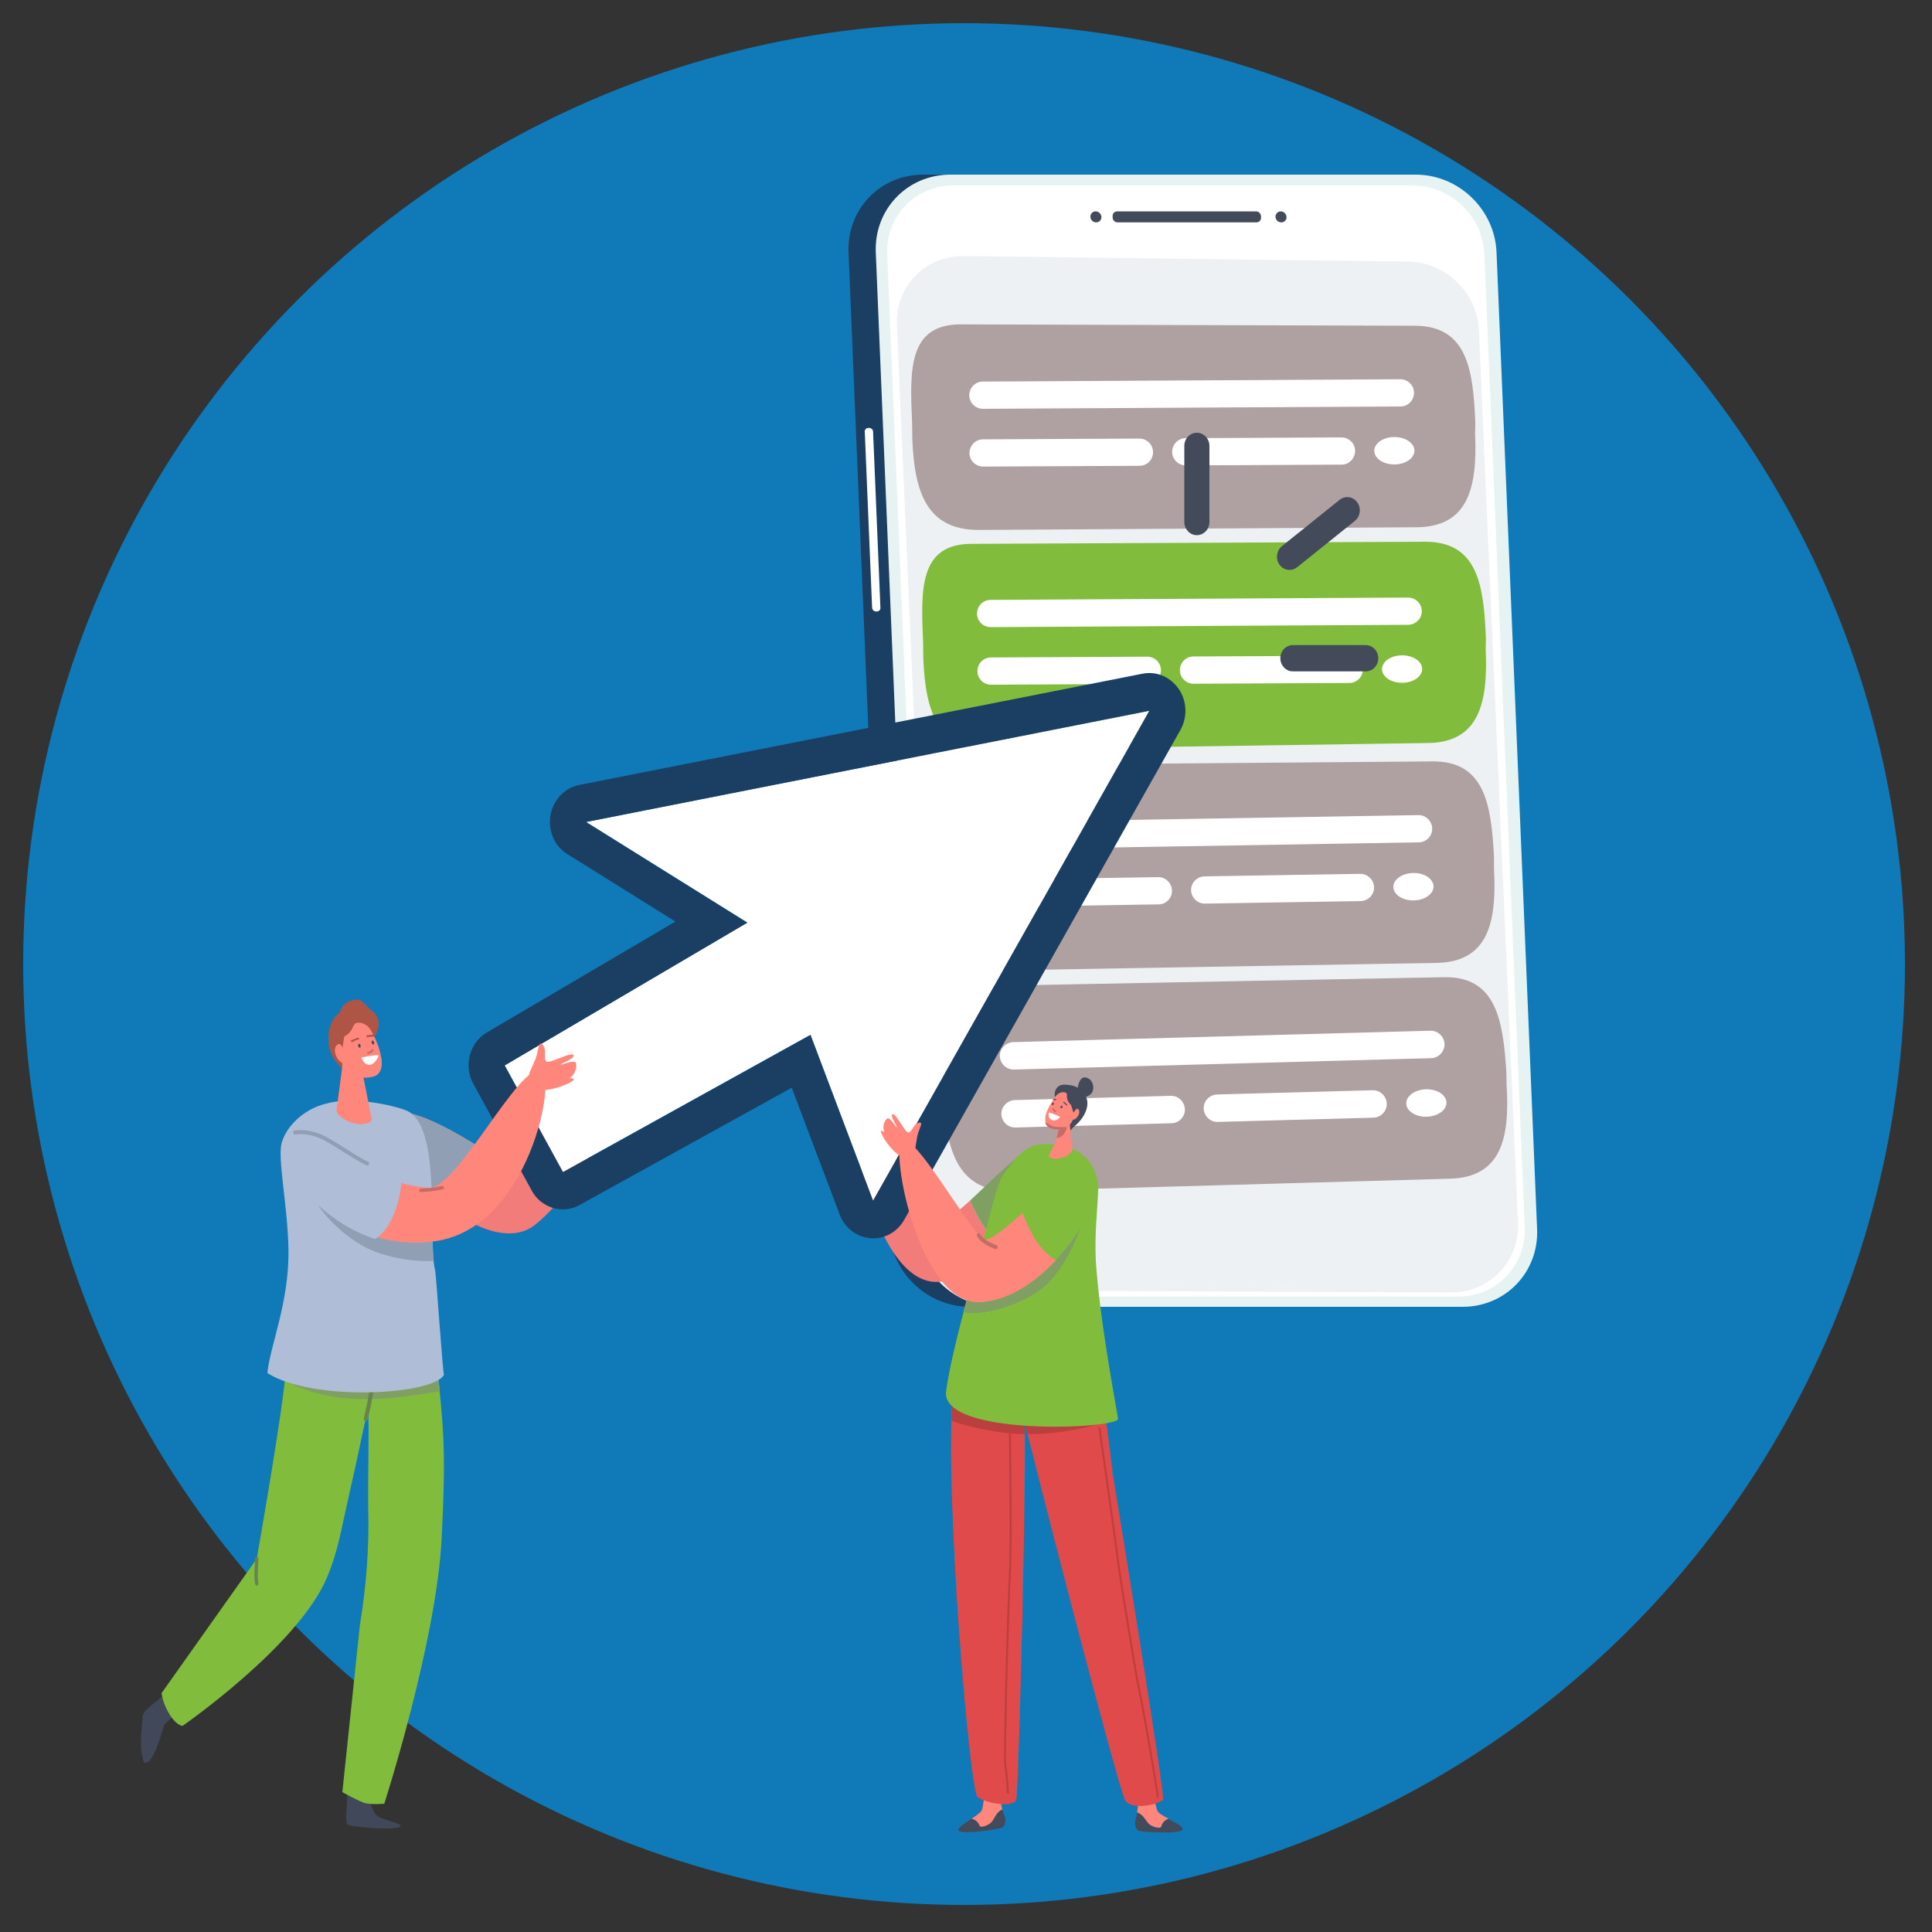 <?xml version="1.0" encoding="utf-8"?>

<svg version="1.1" xmlns="http://www.w3.org/2000/svg" xmlns:xlink="http://www.w3.org/1999/xlink" x="0px" y="0px"
	 viewBox="0 0 1000 1000" style="enable-background:new 0 0 1000 1000;" xml:space="preserve">
<rect x="0" y="0" width="1000" height="1000" fill="#333333" stroke="none"/>
<g id="Layer_1">
	<circle style="fill:#0F7AB7;" cx="499" cy="499" r="487"/>
	<g>
		<g>
			<g>
				<path style="fill:#1B3F63;" d="M477.7,90.4H488c22.2,0,271.6,18,272.5,40.2l21,505.6c0.9,22.2-16.3,40.2-38.5,40.2H502
					c-22.2,0-40.9-18-41.8-40.2l-21-505.6C438.3,108.4,455.5,90.4,477.7,90.4z"/>
				<path style="fill:#E7F2F2;" d="M491.8,90.4h241c22.2,0,40.9,18,41.8,40.2l21,505.6c0.9,22.2-16.3,40.2-38.5,40.2h-241
					c-22.2,0-40.9-18-41.8-40.2l-21-505.6C452.4,108.4,469.6,90.4,491.8,90.4z"/>
				<g>
					<path style="fill:#FFFFFF;" d="M493.4,96h237.8c19.7,0,36.3,16,37.1,35.6l20.9,503.6c0.8,19.8-14.6,35.9-34.4,35.9H520.1
						c-21.2,0-39.2-17.2-40.1-38.5l-20.8-501C458.4,112,473.7,96,493.4,96z"/>
				</g>
				<path style="fill:#434A59;" d="M578.5,115.1h71.8c1.4,0,2.5-1.1,2.4-2.5l0-0.7c-0.1-1.4-1.2-2.5-2.6-2.5h-71.8
					c-1.4,0-2.5,1.1-2.4,2.5l0,0.7C575.9,114,577.1,115.1,578.5,115.1z"/>
				<path style="fill:#434A59;" d="M660.2,112.3c0.1,1.6,1.4,2.8,3,2.8c1.6,0,2.8-1.3,2.7-2.8c-0.1-1.6-1.4-2.9-3-2.9
					C661.4,109.4,660.1,110.7,660.2,112.3z"/>
				<path style="fill:#434A59;" d="M564.4,112.3c0.1,1.6,1.4,2.8,3,2.8c1.6,0,2.8-1.3,2.7-2.8c-0.1-1.6-1.4-2.9-3-2.9
					C565.5,109.4,564.3,110.7,564.4,112.3z"/>
				<g>
					<path style="fill:#EDF1F4;" d="M498.4,132.5l230,2.9c19.7,0,36.3,16,37.1,35.6l20.2,462.1c0.8,19.8-14.6,35.9-34.4,35.9
						L523.6,668c-21.2,0-38.4-19.1-39.3-40.4l-20.1-459.5C463.4,148.4,478.7,132.5,498.4,132.5z"/>
				</g>
			</g>
			<path style="fill:#FFFFFF;" d="M453.4,316.5h0.5c1,0,1.9-0.9,1.8-1.9l-3.8-91.2c0-1-0.9-1.9-2-1.9h-0.5c-1,0-1.9,0.9-1.8,1.9
				l3.8,91.2C451.5,315.6,452.3,316.5,453.4,316.5z"/>
		</g>
		<g>
			<path style="fill:#AFA0A1;" d="M732.2,168.6l-235-0.7c-27.3,0-26.3,23.8-25.1,51l0.1,8.2c1.1,27.3,7.2,47.2,34.4,47.2l226.3-1.4
				c27.3,0,31.8-20.9,30.6-48.2l0.1-6.1C762.5,191.4,759.5,168.6,732.2,168.6z"/>
		</g>
		<g>
			<path style="fill:#82BC3D;" d="M737.7,280.4l-234.8,1.1c-27.3,0-26.3,23.8-25.1,51l0.1,8.2c1.1,27.3,7.2,47.2,34.4,47.2
				l226.1-3.3c27.3,0,31.8-20.9,30.6-48.2l0.1-6.1C768,303.1,765,280.4,737.7,280.4z"/>
		</g>
		<g>
			<g>
				<g>
					<path style="fill:#FFFFFF;" d="M724.9,210.4l-216.1,1.2c-3.9,0-7.1-3.1-7.1-7v0c0-3.9,3.1-7.1,7-7.1l216.1-1.2
						c3.9,0,7.1,3.1,7.1,7v0C731.9,207.2,728.8,210.4,724.9,210.4z"/>
				</g>
			</g>
			<g>
				<g>
					<path style="fill:#FFFFFF;" d="M589.8,241.1l-80.9,0.4c-3.9,0-7.1-3.1-7.1-7v0c0-3.9,3.1-7.1,7-7.1l80.9-0.4
						c3.9,0,7.1,3.1,7.1,7v0C596.9,237.9,593.7,241.1,589.8,241.1z"/>
				</g>
			</g>
			<g>
				<g>
					<path style="fill:#FFFFFF;" d="M694.4,240.5l-80.6,0.4c-3.9,0-7.1-3.1-7.1-7v0c0-3.9,3.1-7.1,7-7.1l80.6-0.4
						c3.9,0,7.1,3.1,7.1,7v0C701.4,237.3,698.3,240.5,694.4,240.5z"/>
				</g>
			</g>
			<g>
				
					<ellipse transform="matrix(1 -5.423553e-03 5.423553e-03 1 -1.255 3.917)" style="fill:#FFFFFF;" cx="721.7" cy="233.3" rx="10.4" ry="7.1"/>
			</g>
		</g>
		<g>
			<path style="fill:#AFA0A1;" d="M741.3,394.1l-235,1.9c-27.3,0.3-26,24.1-24.6,51.3l0.2,8.2c1.4,27.3,7.7,47.1,35,46.8l226.3-3.9
				c27.3-0.3,31.5-21.2,30.1-48.5l0-6.1C771.9,416.5,768.6,393.8,741.3,394.1z"/>
		</g>
		<g>
			<g>
				<g>
					<path style="fill:#FFFFFF;" d="M734.4,436l-216,3.6c-3.9,0.1-7.1-3.1-7.2-6.9v0c-0.1-3.9,3.1-7.1,6.9-7.2l216-3.6
						c3.9-0.1,7.1,3.1,7.2,6.9v0C741.4,432.7,738.3,435.9,734.4,436z"/>
				</g>
			</g>
			<g>
				<g>
					<path style="fill:#FFFFFF;" d="M599.7,468.1l-80.9,1.3c-3.9,0.1-7.1-3.1-7.2-6.9v0c-0.1-3.9,3.1-7.1,6.9-7.2l80.9-1.3
						c3.9-0.1,7.1,3.1,7.2,6.9v0C606.8,464.8,603.6,468.1,599.7,468.1z"/>
				</g>
			</g>
			<g>
				<g>
					<path style="fill:#FFFFFF;" d="M704.3,466.4l-80.6,1.3c-3.9,0.1-7.1-3.1-7.2-6.9l0,0c-0.1-3.9,3.1-7.1,6.9-7.2l80.6-1.3
						c3.9-0.1,7.1,3.1,7.2,6.9l0,0C711.3,463.1,708.2,466.3,704.3,466.4z"/>
				</g>
			</g>
			<g>
				
					<ellipse transform="matrix(1 -1.643276e-02 1.643276e-02 1 -7.442 12.082)" style="fill:#FFFFFF;" cx="731.5" cy="458.9" rx="10.4" ry="7.1"/>
			</g>
		</g>
		<g>
			<path style="fill:#AFA0A1;" d="M747.2,505.8l-235,4.5c-27.3,0.6-25.7,24.3-24,51.6l0.3,8.2c1.7,27.2,8.2,47,35.5,46.4l226.2-6.4
				c27.3-0.6,31.3-21.6,29.6-48.8l-0.1-6.1C778,527.9,774.4,505.2,747.2,505.8z"/>
		</g>
		<g>
			<g>
				<g>
					<path style="fill:#FFFFFF;" d="M740.8,547.7l-216,5.9c-3.9,0.1-7.1-3-7.3-6.9l0,0c-0.1-3.9,3-7.1,6.9-7.3l216-5.9
						c3.9-0.1,7.1,3,7.3,6.9v0C747.7,544.4,744.6,547.6,740.8,547.7z"/>
				</g>
			</g>
			<g>
				<g>
					<path style="fill:#FFFFFF;" d="M606.4,581.4l-80.8,2.2c-3.9,0.1-7.1-3-7.3-6.9l0,0c-0.1-3.9,3-7.1,6.9-7.3l80.8-2.2
						c3.9-0.1,7.1,3,7.3,6.9v0C613.4,578,610.3,581.3,606.4,581.4z"/>
				</g>
			</g>
			<g>
				<g>
					<path style="fill:#FFFFFF;" d="M710.9,578.5l-80.6,2.2c-3.9,0.1-7.1-3-7.3-6.9l0,0c-0.1-3.9,3-7.1,6.9-7.3l80.6-2.2
						c3.9-0.1,7.1,3,7.3,6.9l0,0C717.9,575.1,714.8,578.4,710.9,578.5z"/>
				</g>
			</g>
			<g>
				
					<ellipse transform="matrix(1 -2.751451e-02 2.751451e-02 1 -15.423 20.523)" style="fill:#FFFFFF;" cx="738" cy="570.7" rx="10.4" ry="7.1"/>
			</g>
		</g>
		<g>
			<g>
				<g>
					<path style="fill:#FFFFFF;" d="M728.9,323.4l-216.1,1.2c-3.9,0-7.1-3.1-7.1-7l0,0c0-3.9,3.1-7.1,7-7.1l216.1-1.2
						c3.9,0,7.1,3.1,7.1,7v0C736,320.2,732.8,323.3,728.9,323.4z"/>
				</g>
			</g>
			<g>
				<g>
					<path style="fill:#FFFFFF;" d="M593.9,354l-80.9,0.4c-3.9,0-7.1-3.1-7.1-7v0c0-3.9,3.1-7.1,7-7.1l80.9-0.4c3.9,0,7.1,3.1,7.1,7
						v0C600.9,350.8,597.8,354,593.9,354z"/>
				</g>
			</g>
			<g>
				<g>
					<path style="fill:#FFFFFF;" d="M698.4,353.5l-80.6,0.4c-3.9,0-7.1-3.1-7.1-7l0,0c0-3.9,3.1-7.1,7-7.1l80.6-0.4
						c3.9,0,7.1,3.1,7.1,7v0C705.5,350.3,702.3,353.5,698.4,353.5z"/>
				</g>
			</g>
			<g>
				
					<ellipse transform="matrix(1 -5.423553e-03 5.423553e-03 1 -1.867 3.941)" style="fill:#FFFFFF;" cx="725.7" cy="346.3" rx="10.4" ry="7.1"/>
			</g>
		</g>
	</g>
</g>
<g id="Layer_2">
	<g>
		<g>
			<g>
				<path style="fill:#434A59;" d="M619.5,277c-3.6,0-6.5-3.1-6.5-6.8v-39.4c0-3.8,2.9-6.8,6.5-6.8c3.6,0,6.5,3.1,6.5,6.8v39.4
					C626,273.9,623.1,277,619.5,277z"/>
			</g>
			<g>
				<path style="fill:#434A59;" d="M706.9,347.5h-37.7c-3.6,0-6.5-3.1-6.5-6.8c0-3.8,2.9-6.8,6.5-6.8h37.7c3.6,0,6.5,3.1,6.5,6.8
					C713.4,344.5,710.5,347.5,706.9,347.5z"/>
			</g>
			<g>
				<path style="fill:#434A59;" d="M667.5,295c-2,0-3.9-0.9-5.2-2.7c-2.2-3-1.6-7.3,1.2-9.6l29.9-24c2.9-2.3,6.9-1.7,9.1,1.3
					c2.2,3,1.6,7.3-1.2,9.6l-29.9,24C670.2,294.5,668.8,295,667.5,295z"/>
			</g>
		</g>
		<g>
			<path style="fill:#F27C79;" d="M200.2,579.4c7.2-16,63.3,24.6,63.3,24.6s38-50.2,47.3-44.7c10.8,6.4-6.2,52.3-33.8,74.6
				C250.7,655.1,193,595.5,200.2,579.4z"/>
			<g>
				<path style="fill:#919FB5;" d="M200.2,579.4c-4.9,10.9,19.9,41.7,44.6,53.9c7.1-9.2,10.5-25.6,11.9-33.9
					C241.6,589.1,205.8,566.8,200.2,579.4z"/>
			</g>
			<g>
				<path style="fill:#F27C79;" d="M502.1,621.4c-6.8,6.2-12.5,10.7-14.9,9.5c-6.7-3.5-35.8-56-42.1-51c-6.3,5,8.9,85.7,40.8,83.6
					c12.9-0.8,24.8-8.2,34.4-17.3C509.9,638.8,504.3,626.9,502.1,621.4z"/>
				<path style="fill:#7FA062;" d="M544.1,610.7c0.6-8.6-2.4-15.6-7.3-16.4c-6.5-1.1-22.4,15.8-34.7,27.1
					c2.2,5.5,7.8,17.4,18.2,24.9C534.5,632.9,543.8,615.9,544.1,610.7z"/>
			</g>
			<g>
				<polygon style="fill:#FFFFFF;" points="594.9,367.9 451.9,621.4 419.5,535.6 291.4,606.6 261.2,551.4 386.8,477.5 303.3,425.4 
									"/>
				<path style="fill:#1B3F63;" d="M594.9,367.9l-143,253.6l-32.4-85.8l-128.1,71l-30.2-55.2l125.6-73.9l-83.5-52.1L594.9,367.9
					L594.9,367.9z M604.4,351.1c-3.8-2.4-8.4-3.3-13-2.4l-291.6,57.6c-7.6,1.5-13.5,7.8-14.9,15.7c-1.3,8,2.1,16,8.8,20.1l55.9,34.9
					l-97.6,57.4c-4.3,2.5-7.5,6.8-8.8,11.8c-1.3,5-0.7,10.3,1.8,14.8l30.2,55.2c1.6,3,3.9,5.4,6.6,7c5.4,3.4,12.3,3.8,18.2,0.5
					L409.8,563l24.8,65.6c1.5,4.1,4.3,7.4,7.8,9.6c2.4,1.5,5.2,2.4,8.1,2.7c7.1,0.6,13.9-3.1,17.5-9.5l143-253.6
					c3.7-6.6,3.4-14.8-0.8-21.1C608.6,354.4,606.6,352.5,604.4,351.1L604.4,351.1z"/>
			</g>
			<g>
				<path style="fill:#434A59;" d="M604.9,941.5c-2.5,0.6-3.6,2.9-3.8,3.9c-0.2,1.2-3.1,0.7-5-0.3c-2-1-2.5-2.7-4.5-4.9
					c-1.2-1.4-2.3-1.8-3-1.9c-0.2,1.1-0.4,2.1-0.6,2.7c-1,2.3-0.3,6.2,1.6,6.7c1.9,0.5,18.7,1.7,22.1-0.3
					C613.7,946.1,609.1,943.8,604.9,941.5z"/>
				<path style="fill:#FF867A;" d="M591.6,940.1c1.9,2.2,2.5,3.9,4.5,4.9c2,1,4.8,1.5,5,0.3c0.2-1,1.3-3.3,3.8-3.9
					c-2.8-1.5-5.4-3-5.8-4.1c-1.2-2.9-1.4-7.2-2.6-8c-1.2-0.8-7.2-0.4-7.3,1.8c0,0-0.1,4-0.6,7C589.2,938.3,590.4,938.8,591.6,940.1
					z"/>
			</g>
			<g>
				<path style="fill:#434A59;" d="M502.8,941.4c2.5,0.4,3.9,2.6,4.1,3.5c0.3,1.1,3.1,0.4,5-0.8c1.9-1.2,2.3-3,4-5.3
					c1.1-1.5,2.2-2,2.9-2.2c0.3,1.1,0.6,2,0.9,2.6c1.2,2.2,0.8,6.1-1,6.8c-1.9,0.7-18.5,3.5-22.1,1.8
					C494.4,946.9,498.8,944.1,502.8,941.4z"/>
				<path style="fill:#FF867A;" d="M516,938.8c-1.7,2.4-2.1,4.1-4,5.3c-1.9,1.2-4.7,2-5,0.8c-0.2-0.9-1.6-3.1-4.1-3.5
					c2.6-1.8,5.1-3.5,5.4-4.7c0.9-3,0.8-7.3,1.9-8.2c1.1-0.9,7.1-1.1,7.4,1.1c0,0,0.5,4,1.2,7C518.2,936.8,517.1,937.4,516,938.8z"
					/>
			</g>
			<g>
				<g>
					<path style="fill:#E04A4A;" d="M564.3,685.9c-4.9-18.7-51.1-35.1-57.9-8.4c-2.1,8.2-10.4,14.5-13.1,42.5
						c-4.8,49.6,8.6,207.2,12.7,210.2s19.1,6.1,20.1,0.9c1.3-6.6,5.3-173.5,4.3-195.2c1.2,6.8,48.9,192,52.1,196.2
						c3.2,4.2,14.4,3,19.5-0.5c1.5-1-26-168.6-26-168.6S569.3,704.8,564.3,685.9z"/>
				</g>
			</g>
			<path style="fill:#BC3F3F;" d="M520.7,741.7c-14.2-1.8-23.3-4.5-28.2-6.3c0.1-4.8,0.3-9.2,0.7-13.1c3.8,1.1,12.7,3.4,27.8,6.3
				c20.9,4.1,47.3,8.6,47.3,8.6s-17.2,5.2-36.4,5.1c-0.9-3.5-1.4-5.8-1.5-6.4c0.1,1.5,0.1,3.6,0.1,6.4
				C527.2,742.3,523.9,742.1,520.7,741.7z"/>
			<g>
				<g>
					<path style="fill:#82BC3D;" d="M578.7,734.3c-4.1-23.4-9.2-52.7-11.2-77.4c-1.8-21.1,2.2-40,0.4-46.7
						c-2.9-10.9-9.5-16.5-23-17.9c-14.6-1.5-18.7,6.9-24.9,14.8c-4.8,6.1-7.8,24.4-15.4,51c-1.9,6.7-12,41.1-14.9,61.9
						C486.3,743.8,579.6,739.7,578.7,734.3z"/>
				</g>
			</g>
			<path style="fill:#434A59;" d="M559.7,564.4c-1.8-1.7-4.1-2.6-6.5-2.8c-0.8,0-4.8-1.2-6.7,2.3c-1.9,3.5,1.2,11.4,1.6,12.7
				c0.4,1.4,1.6,7.9,3.4,9.2c1.8,1.2,2.9-1.6,5.6-3.7C559.6,580,567,571.2,559.7,564.4z"/>
			<g>
				<path style="fill:#FF867A;" d="M553.6,580.9l1.5,14.2c0.1,2.3-8.2,6.6-11.8,3.8c-1.1-0.8,2.6-6.5,2.6-6.5l2.8-10.5L553.6,580.9z
					"/>
			</g>
			<g>
				<path style="fill:#C66C67;" d="M546.9,589l1.4-5.4l4-0.3C552.3,583.3,551.3,588.8,546.9,589z"/>
			</g>
			<g>
				<path style="fill:#FF867A;" d="M554.4,572l1.4,4.5c0.3,4.4-3.5,8.2-7.7,8c-5.2-0.2-7.6-1.6-7-6.6c0.4-2.9,3.5-7.9,4.8-9.9
					c1.5-2.2,3.7-3.1,5.6-2.5C553.3,566.2,550.7,568.3,554.4,572z"/>
			</g>
			<g>
				<path style="fill:#C66C67;" d="M545.5,583.1c1.8,0.3,6.8,0.3,6.8,0.3c-0.5,0.3-1,0.8-1.6,1c-0.8,0.3-1.8,0.3-2.7,0.2
					c-4-0.1-6.4-1-7-3.7C542.2,581.3,544.2,582.9,545.5,583.1z"/>
			</g>
			<g>
				<g>
					<path style="fill:#C66C67;" d="M546.6,575c-0.5-0.3-0.9-0.8-1.3-1.3c-0.2-0.4-0.8,0-0.6,0.5c0.3,0.6,0.8,1.1,1.4,1.5
						C546.5,575.9,547,575.3,546.6,575z"/>
				</g>
				<g>
					<path style="fill:#434A59;" d="M549.8,572.4c-0.1,0-0.3-0.2-0.5,0c-0.2,0.2-0.3,0.4-0.4,0.7c-0.1,0.3,0.2,0.6,0.4,0.5
						C549.8,573.7,550.3,572.7,549.8,572.4z"/>
				</g>
				<g>
					<path style="fill:#434A59;" d="M545.3,570.8c-0.1,0-0.3-0.2-0.5,0c-0.2,0.2-0.3,0.4-0.4,0.7c-0.1,0.3,0.2,0.6,0.4,0.5
						C545.3,572,545.8,571.1,545.3,570.8z"/>
				</g>
			</g>
			<g>
				<path style="fill:#FFFFFF;" d="M548.4,577.9c-0.8-0.4-2.9-1.3-5.2-2c-0.2-0.1-0.3,0.1-0.4,0.2c-0.1,0.5-0.2,1.6,0.2,2.3
					c0.7,1.3,2.9,2.7,5.5,0C548.6,578.2,548.6,578,548.4,577.9z"/>
			</g>
			<g>
				<path style="fill:#FF867A;" d="M555.4,576.1c0.3-0.3,0.6-0.7,0.9-1.1c0.5-0.8,1.4-1.8,2.1-0.5c1.1,1.9-1.7,5.9-3.7,4.9
					C553.1,578.7,554.6,576.9,555.4,576.1z"/>
			</g>
			<g>
				<path style="fill:#434A59;" d="M550.7,570.3c0.6,0.4,1.2,0.9,1.6,1.5c0.2,0.3-0.2,0.6-0.4,0.3c-0.4-0.5-0.9-1-1.4-1.3
					C550.2,570.6,550.4,570.1,550.7,570.3z"/>
			</g>
			<g>
				<path style="fill:#434A59;" d="M545.2,568.9c0.4-0.1,0.9-0.1,1.3-0.1c0.3,0,0.4,0.5,0.1,0.5c-0.4,0-0.9,0.1-1.3,0.1
					C544.9,569.5,544.9,569,545.2,568.9z"/>
			</g>
			<g>
				<path style="fill:#BC3F3F;" d="M521.7,928.5C521.7,928.5,521.7,928.5,521.7,928.5c0.3,0,0.5-0.3,0.5-0.6c0-0.1-0.5-9.3-1.3-14.2
					c-0.8-4.9,1.5-86,2.3-99c0.9-13.1,0-73.5,0-74.2c0-0.3-0.2-0.5-0.5-0.5c-0.3,0-0.5,0.3-0.5,0.6c0,0.6,0.9,61,0,74.1
					c-0.8,13-3.1,94.2-2.3,99.2c0.7,4.8,1.3,14,1.3,14.1C521.2,928.3,521.4,928.5,521.7,928.5z"/>
			</g>
			<g>
				<path style="fill:#BC3F3F;" d="M598.9,930.4c-0.2-0.1-0.3-0.4-0.2-0.6c0.1-2.4-8.3-49.9-9.7-55.8c-1.4-5.8-10.2-60.3-10.9-66.6
					c-0.7-6.4-9.4-67.5-9.5-68.1c0-0.3,0.2-0.6,0.4-0.6c0.3,0,0.5,0.2,0.6,0.5c0.1,0.6,8.7,61.7,9.5,68.2
					c0.7,6.3,9.5,60.7,10.9,66.5c0.7,3,3.4,17.6,5.5,30c1.2,7.1,2.3,13.3,3,17.9c1.3,8.2,1.2,8.4,1,8.7c-0.1,0.1-0.3,0.2-0.4,0.2
					C599.1,930.5,599,930.4,598.9,930.4z M598.7,929.8C598.7,929.8,598.7,929.8,598.7,929.8L598.7,929.8z M598.8,929.6
					C598.8,929.6,598.8,929.6,598.8,929.6C598.8,929.6,598.8,929.6,598.8,929.6z M598.8,929.6C598.8,929.6,598.8,929.6,598.8,929.6
					C598.8,929.6,598.8,929.6,598.8,929.6z"/>
			</g>
			<path style="fill:#7FA062;" d="M526.5,654.3c-7.7,2.7-16.2,3.8-22.2,4.3c-0.9,3.2-3.2,11-5.7,20.5c10.6,2.4,30.7-3.9,41.5-12.8
				c11.6-9.4,19.2-30.6,19.2-30.6S540.1,649.4,526.5,654.3z"/>
			<path style="fill:#434A59;" d="M557.6,564.4c0,0,0.6-7.5,4.4-6.7s4.6,5.4,3.3,7.7c-1.3,2.2-4.7,2.9-5.8,2.2
				C558.4,567,557.2,564.7,557.6,564.4z"/>
			<g>
				<path style="fill:#FF867A;" d="M529.4,627.7c-9.2,8.2-17.4,15.2-20.4,13.7c-6.7-3.5-35.8-56-42.1-51c-6.3,5,8.9,85.7,40.8,83.6
					c15-1,28.7-10.8,39-21.8C537.1,646.9,531.5,633.8,529.4,627.7z"/>
				<path style="fill:#82BC3D;" d="M559.8,606c-5.6-1-18.8,11.3-30.5,21.7c2.1,6,7.7,19.1,17.2,24.5c11.6-12.4,19-26.4,19.3-30.9
					C566.4,612.6,564.8,606.9,559.8,606z"/>
			</g>
			<path style="fill:#FF867A;" d="M474.8,588.1c0.7-3.7,3.6-7.6,0.8-7s-3.3,4.4-5.2,5.1c-1.9,0.6-6.9-10.9-8.6-9.4
				c-1.1,1,2.9,6.6,2.5,6.8c-0.4,0.1-3.9-5.9-5.2-4.6c-1.7,1.6-2.3,4.3-1.4,7.1c-0.7-0.6-1.3-1-1.7-0.7c-1,0.9,10.7,20.4,16.7,11.2
				C474.1,594.6,473.7,593.8,474.8,588.1z"/>
			<g>
				<path style="fill:#C66C67;" d="M515.5,646.5c-0.1,0-0.2,0-0.3,0c-0.3-0.1-7.2-2.3-9.5-6.7c-0.3-0.5-0.1-1.1,0.4-1.4
					c0.5-0.3,1.1-0.1,1.3,0.4c1.9,3.6,8.3,5.6,8.3,5.7c0.5,0.2,0.8,0.7,0.7,1.3C516.3,646.2,516,646.5,515.5,646.5z"/>
			</g>
			<path style="fill:#404859;" d="M196.4,940.6c-2.8-1.3-3.2-3.9-4.4-6.3c-0.1-0.2-0.6-3.7-0.6-4c0-1.2-3.4-4.4-5-1.9
				c-3.1,5-7-2.6-6.8-0.6c0.6,6.2-1.6,16.1,0.6,16.8c4.7,1.4,26.7,3,27.1,0.6C207.7,943.8,201.3,942.8,196.4,940.6z"/>
			<path style="fill:#404859;" d="M85.2,892.4c0.1-0.2,10.2-9,10.4-9.2c0.9-0.8,1.7-6.8-1.2-6.4c-5.7,0.7-2.8-5.7-4.2-4.2
				C86,877,74.1,885.1,74,887.5c-0.6,8.2-2.3,16.5,0.5,24.7C79.3,914.7,84.1,895,85.2,892.4z"/>
			<path style="fill:#82BC3D;" d="M86.7,885.5c4.2,7.9,7.8,7.8,7.8,7.8s59.8-41.4,74.7-76.7c5.8-13.7,7.3-24.5,11.7-43.9
				c5.2-22.5,8.8-42,9.6-42.2c0.7,6.9-0.2,35.1,0.1,50.6c0.5,20.1-1,40.1-4.3,59.9l-9.1,86.6c0,0,8.8,4.9,11.7,5.7
				c4,0.9,10,0.3,10,0.3s27-83.7,29.7-137.4c1.9-38.2,1.6-51.6-1.5-80.6c-0.6-6.2-1.3-12-2.1-17.5c0,0,0,0,0-0.1c0-0.1,0-0.2,0-0.3
				c-3.4-24.9-7.7-42.6-11.1-48.8c-3.4-8-64.2,17.4-64.1,20.8c0.1,5.6,0.1,11.5-0.2,17.7c0,0.3,0,0.6,0,0.9
				c-0.4,9.3-1.3,19.1-2.5,29.2c-0.1,0.8-0.2,1.6-0.3,2.4c-3.2,26.2-13.9,86.9-13.9,86.9l-49.3,69.6C83.6,876.1,84,880.5,86.7,885.5
				z"/>
			<path style="fill:#7FA062;" d="M227.2,715.4c-0.2-2-0.4-3.9-0.6-5.8l-76.5,6.2c0,0,13.3,7.9,35.9,8.3c18.7,0.4,34.9-3.1,41.7-3.9
				C227.6,718.7,227.4,717.1,227.2,715.4z"/>
			<path style="fill:#66844D;" d="M188.3,734.3c1.9-8.4,3.7-16.8,4.1-25.4c0-1.4,2.1-1.4,2,0c-0.3,8.8-2.1,17.4-4.1,26
				C190,736.1,188,735.6,188.3,734.3z"/>
			<path style="fill:#AFBDD7;" d="M145.8,591.5c2.9-9.8,12.7-17.7,22.4-20.1c0,0,0,0,0,0c13.8-4.2,35.1,0.6,41.9,3.3
				c19.1,7.5,11,66.8,15.1,82.7c0.5,1.3,3.9,52.6,4.6,54.2c-5.5,10.4-67.6,14.1-91.4-0.9c1.2-13.5,11.3-36.6,10.9-63.6
				C149,624.4,143.5,599.5,145.8,591.5z"/>
			<path style="fill:#919FB5;" d="M164.6,623.8c0,0,12.5,19,33.1,25.3c11.8,3.6,21.1,3.9,26.8,3.5c-0.4-3.7-0.5-8.3-0.6-13.5
				C214.4,637.5,192.4,633.3,164.6,623.8z"/>
			<path style="fill:#FF867A;" d="M151,591.2c11.8-12.7,29.6,20.4,71,23.6c14.4,1.1,46.6-64.6,58.1-60.7c8.3,2.8-5.8,81-54.5,88.3
				S139.1,604,151,591.2z"/>
			<path style="fill:#C66C67;" d="M217.8,617c3.8-0.1,7.7-0.6,11.4-1.4c1.1-0.2,0.6-2-0.5-1.7c-3.6,0.8-7.4,1.2-11,1.3
				C216.7,615.2,216.7,617.1,217.8,617z"/>
			<path style="fill:#FF867A;" d="M277.2,548.1c1.6-4,1.4-9.9,3.7-7.3c2.3,2.5,0.3,6.6,1.7,8.5c1.4,1.9,13.6-5.6,14.3-3
				c0.5,1.7-7,4.3-6.7,4.7c0.3,0.4,7.5-2.9,7.9-0.7c0.6,2.7-0.6,5.8-3.2,7.8c1-0.1,1.9,0,2.1,0.6c0.5,1.6-23.3,12-23.2-1
				C273.8,554.8,274.7,554.3,277.2,548.1z"/>
			<g>
				<path style="fill:#AFBDD7;" d="M148.9,588.7c10-10.8,29.7,11.6,58.9,21.2c0.2,7.9-4.1,25.9-13.7,31.4
					C162.4,630.9,139.7,598.6,148.9,588.7z"/>
			</g>
			<g>
				<path style="fill:#919FB5;" d="M190.1,603.3c-0.1,0-0.3,0-0.4-0.1c-4.3-2.1-7.7-4.3-11.4-6.6c-2.9-1.9-5.9-3.8-9.8-6
					c-8.5-4.8-15.6-3.4-15.7-3.4c-0.5,0.1-1-0.3-1.1-0.8c-0.1-0.6,0.2-1.1,0.8-1.2c0.3-0.1,7.9-1.5,17,3.6c3.9,2.2,7,4.2,9.9,6
					c3.7,2.4,7,4.5,11.1,6.5c0.5,0.2,0.7,0.8,0.5,1.4C190.8,603.1,190.5,603.3,190.1,603.3z"/>
			</g>
			<g>
				<path style="fill:#66844D;" d="M132.9,820.6c-0.4,0-0.7-0.3-0.8-0.6c-0.9-3.2-0.1-13.1,0-13.5c0-0.5,0.5-0.9,0.9-0.8
					c0.5,0,0.8,0.5,0.8,1c-0.2,2.8-0.7,10.5,0,12.8c0.1,0.5-0.1,1-0.6,1.1C133.1,820.6,133,820.6,132.9,820.6z"/>
			</g>
			<g>
				<g>
					<g>
						<path style="fill:#AF5546;" d="M194.3,532.3c0,0,3.7-5.1-2.1-7.7c-17-7.8-23.5,4.6-22,16.2c1,7.8,7.8,12.9,7.8,12.9
							S194.8,541.3,194.3,532.3z"/>
					</g>
				</g>
				<g>
					<g>
						<path style="fill:#FF867A;" d="M177.9,546.5l-3.7,28c-0.1,4.1,9.8,8.6,15.1,7.1c1.5-0.4,3.9-0.8,2.8-3.8l-5-25.4L177.9,546.5z
							"/>
					</g>
				</g>
				<g>
					<g>
						<path style="fill:#AF5546;" d="M175.9,525.4c0,0-0.5-4.9,5.4-7.3c5.9-2.3,6.4,1,11.7,5.5c5.3,4.4,3.6,11.5-3,16.7
							C185.3,543.9,172.2,534.8,175.9,525.4z"/>
					</g>
				</g>
				<g>
					<g>
						<path style="fill:#FF867A;" d="M178.2,536.5l-1.6,9.9c-0.3,4.4,2,8.7,6.2,10c3.9,1.3,6.4,2,10.6,0.8c3.5-1,4.8-4.8,4-9.5
							c-1-6.1-3.7-11.4-5.3-14.2c-1.7-3-4.5-4.4-7.1-4.1C182,529.6,183.7,533.5,178.2,536.5z"/>
					</g>
				</g>
				<g>
					<g>
						<path style="fill:#C66C67;" d="M190.3,544.6c0.9-0.3,1.6-0.7,2.2-1.4c0.5-0.5,1.2,0.3,0.7,0.8c-0.7,0.7-1.5,1.2-2.5,1.6
							C190.1,545.8,189.7,544.8,190.3,544.6z"/>
					</g>
				</g>
				<g>
					<g>
						<path style="fill:#FFFFFF;" d="M187.4,547.3c1.3-0.3,4.5-0.9,8-1.2c0.3,0,0.5,0.2,0.5,0.4c0,0.8-1.3,2.5-2,3.3
							c-1.4,1.6-4.3,2.6-6.7-1.8C187,547.7,187.1,547.4,187.4,547.3z"/>
					</g>
				</g>
				<g>
					<g>
						<path style="fill:#FF867A;" d="M178.4,544.7c-0.4-0.6-0.7-1.3-1-2.1c-0.5-1.4-1.6-3.3-3.2-1.5c-2.4,2.5,0.7,9.7,4.2,9
							C181.1,549.5,179.4,546.3,178.4,544.7z"/>
					</g>
				</g>
				<g>
					<g>
						<path style="fill:#AF5546;" d="M184.5,537.4c0,0-2.9,1-2.9,1.3c0,0.3,0.5,0.8,0.5,0.8s3.1-1.6,3.6-1.5c0.5,0.1,0-1-0.5-0.9
							C184.8,537.2,184.5,537.4,184.5,537.4z"/>
					</g>
				</g>
				<g>
					<g>
						<path style="fill:#AF5546;" d="M190.7,535.8c0,0,2.8-0.5,2.9-0.2c0.1,0.2,0,0.9,0,0.9s-3.2,0.1-3.6,0.4
							c-0.3,0.3-0.5-0.9-0.1-1C190.3,535.6,190.7,535.8,190.7,535.8z"/>
					</g>
				</g>
				<path style="fill:#434A59;" d="M192.4,539.8c0.2,0.6,0.6,0.9,0.9,0.8c0.3-0.1,0.5-0.6,0.3-1.2c-0.2-0.6-0.6-0.9-0.9-0.8
					C192.4,538.7,192.3,539.3,192.4,539.8z"/>
				<path style="fill:#434A59;" d="M185.4,541.5c0.2,0.6,0.6,0.9,0.9,0.8c0.3-0.1,0.5-0.6,0.3-1.2c-0.2-0.6-0.6-0.9-0.9-0.8
					C185.4,540.4,185.3,541,185.4,541.5z"/>
			</g>
		</g>
	</g>
</g>
</svg>
